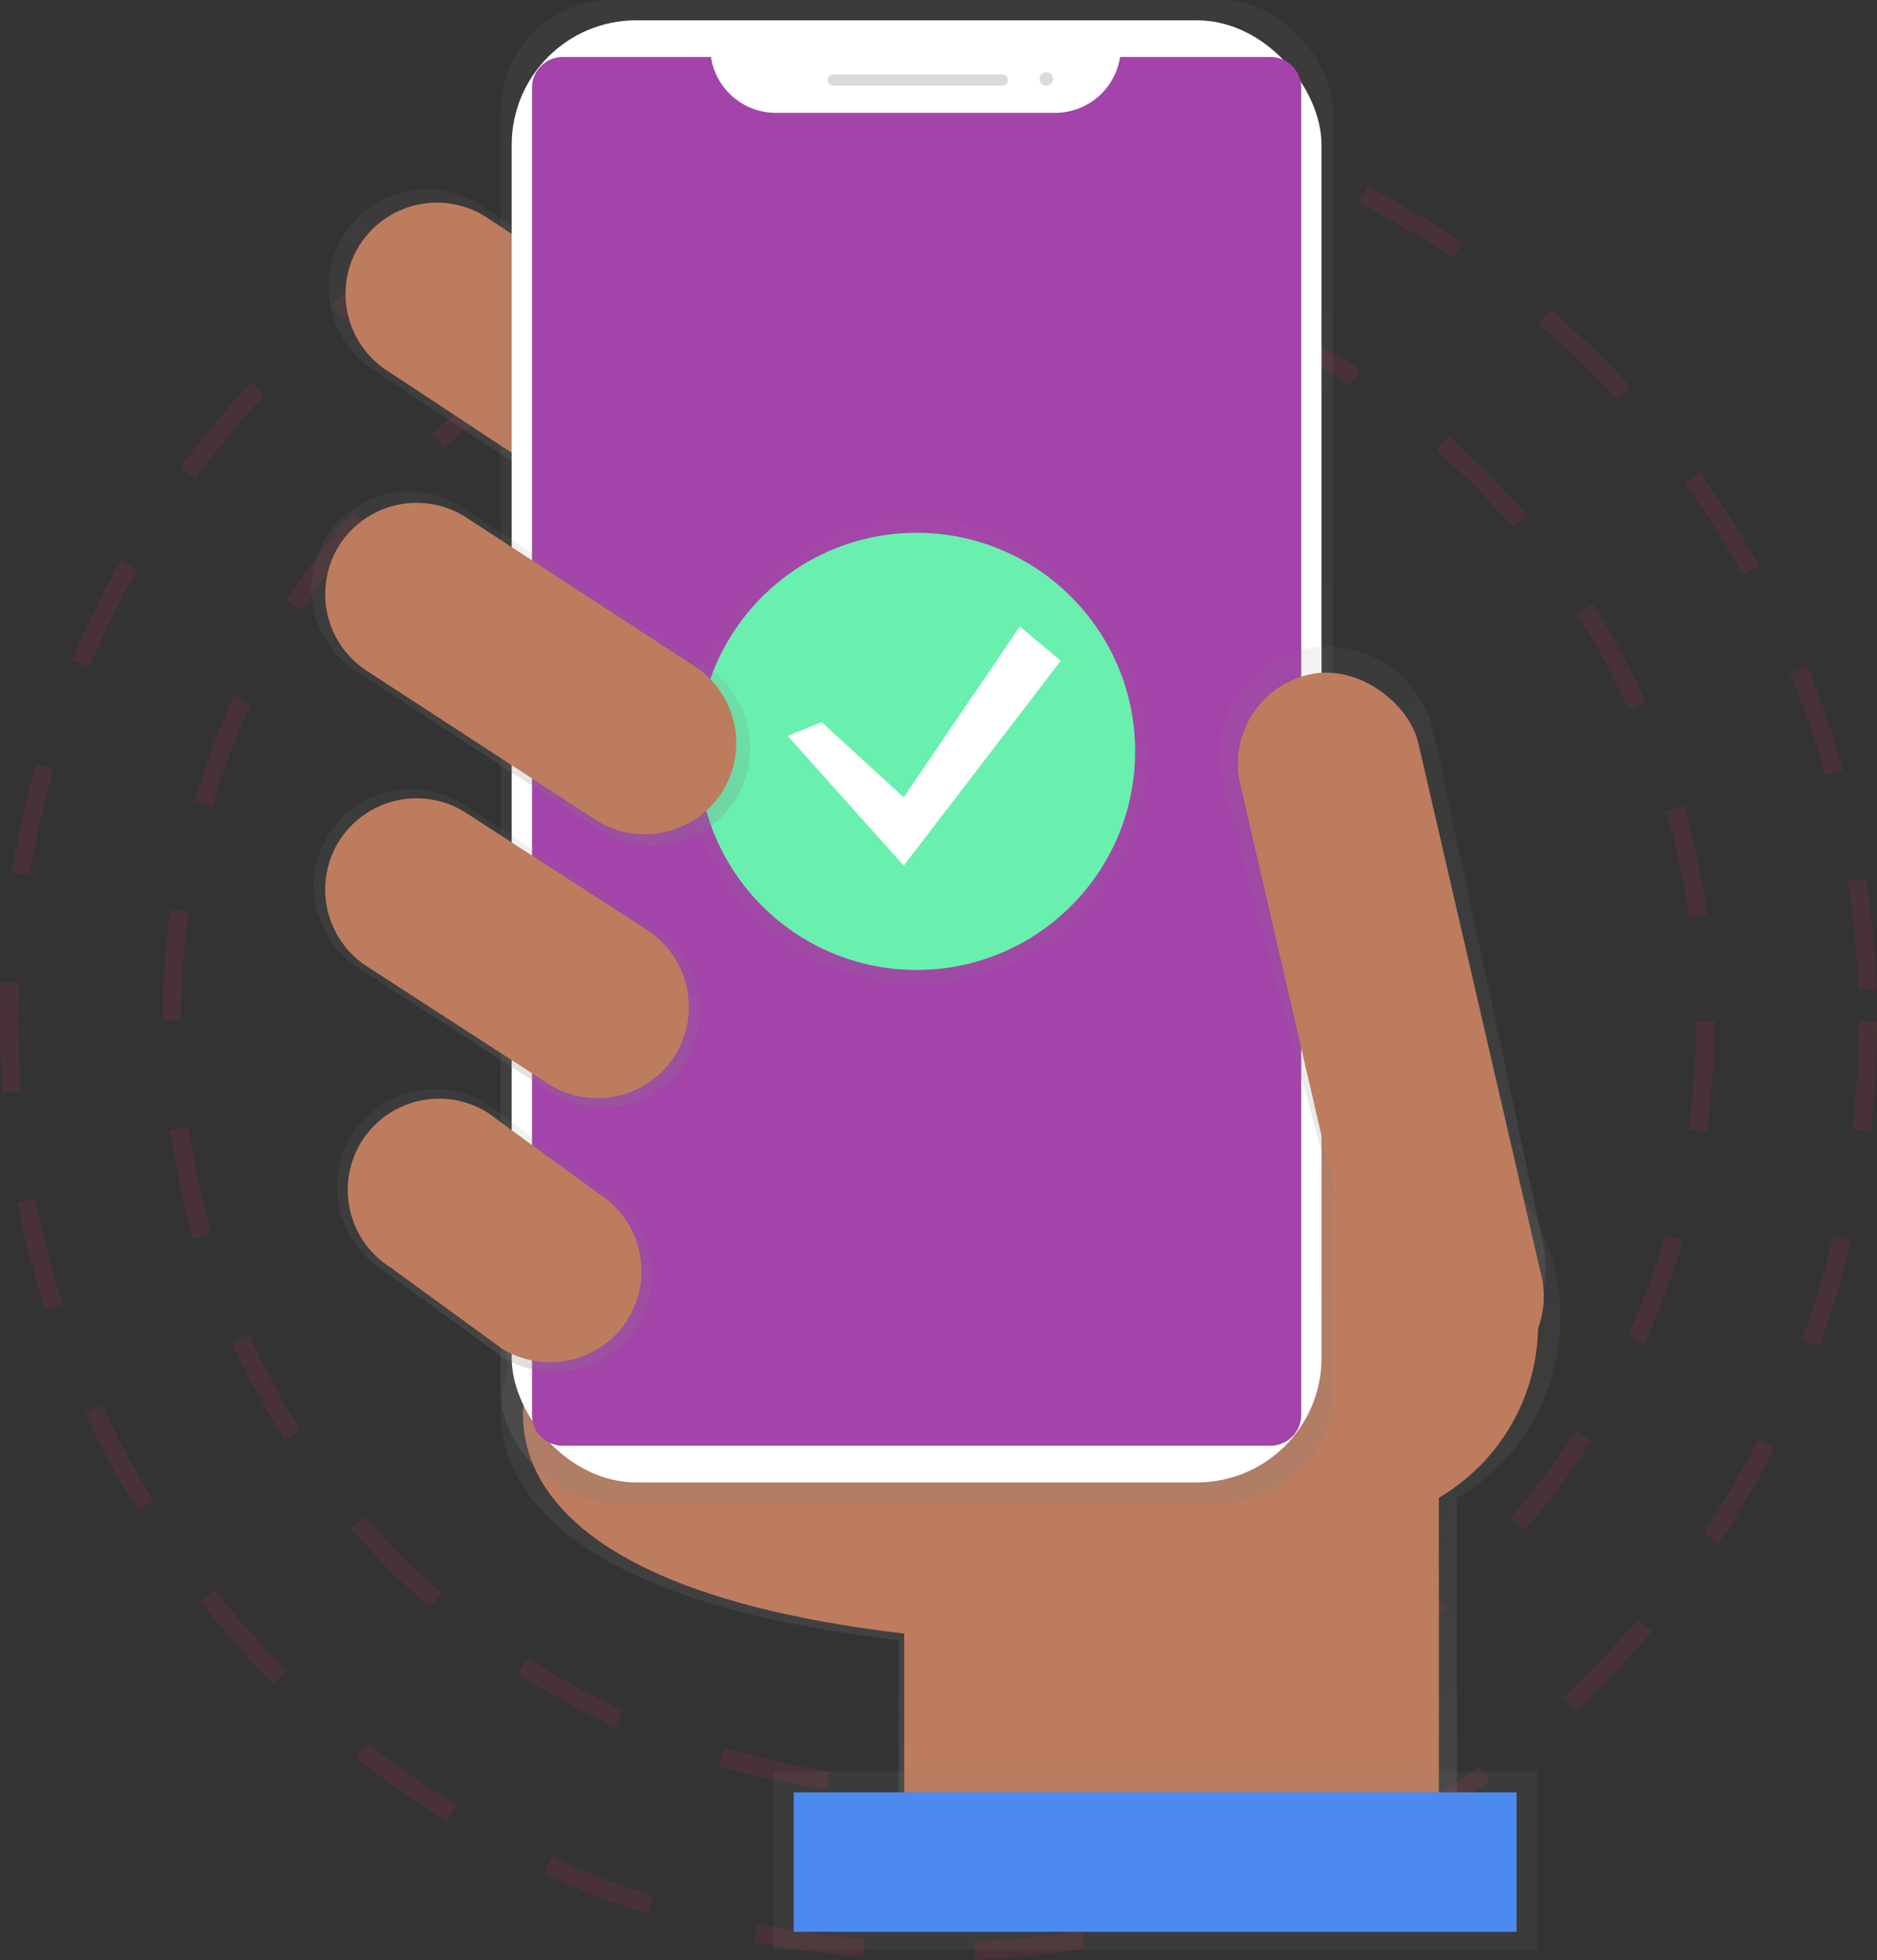<svg id="undraw_confirmed_81ex" xmlns="http://www.w3.org/2000/svg" xmlns:xlink="http://www.w3.org/1999/xlink" width="205.576" height="214.633" viewBox="0 0 205.576 214.633">
  <rect x="0" y="0" width="205.576" height="214.633" fill="#333333" stroke="none"/>
  <defs>
    <linearGradient id="linear-gradient" x1="0.5" y1="1" x2="0.5" gradientUnits="objectBoundingBox">
      <stop offset="0" stop-color="gray" stop-opacity="0.251"/>
      <stop offset="0.54" stop-color="gray" stop-opacity="0.122"/>
      <stop offset="1" stop-color="gray" stop-opacity="0.102"/>
    </linearGradient>
    <linearGradient id="linear-gradient-2" x1="0.5" y1="1" x2="0.5" y2="0" xlink:href="#linear-gradient"/>
    <linearGradient id="linear-gradient-3" x1="1.241" y1="1.124" x2="1.241" y2="0.124" xlink:href="#linear-gradient"/>
    <linearGradient id="linear-gradient-4" x1="0.5" y1="1" x2="0.5" y2="0" xlink:href="#linear-gradient"/>
    <linearGradient id="linear-gradient-5" x1="1.307" y1="2.047" x2="1.307" y2="1.047" xlink:href="#linear-gradient"/>
    <linearGradient id="linear-gradient-6" x1="0.5" y1="1" x2="0.5" y2="0" xlink:href="#linear-gradient"/>
    <linearGradient id="linear-gradient-7" x1="0.5" y1="1" x2="0.5" y2="0" xlink:href="#linear-gradient"/>
    <linearGradient id="linear-gradient-8" x1="0.5" y1="1" x2="0.5" y2="0" xlink:href="#linear-gradient"/>
    <linearGradient id="linear-gradient-9" x1="0.5" y1="1" x2="0.5" y2="0" xlink:href="#linear-gradient"/>
  </defs>
  <circle id="Elipse_10378" data-name="Elipse 10378" cx="83.975" cy="83.975" r="83.975" transform="translate(18.813 27.87)" fill="none" stroke="#fc2f5d" stroke-miterlimit="10" stroke-width="2" stroke-dasharray="12" opacity="0.112"/>
  <circle id="Elipse_10379" data-name="Elipse 10379" cx="101.788" cy="101.788" r="101.788" transform="translate(1 10.057)" fill="none" stroke="#fc2f5d" stroke-miterlimit="10" stroke-width="2" stroke-dasharray="12" opacity="0.112"/>
  <path id="Trazado_85493" data-name="Trazado 85493" d="M546.442,524.2a22.962,22.962,0,0,0-45.522-4.281l-70.57-1.914.775,12.124s-10.063,23.219,42.824,29.405v23.468H535.09V543.987A22.947,22.947,0,0,0,546.442,524.2Z" transform="translate(-375.53 -379.93)" fill="url(#linear-gradient)"/>
  <path id="Trazado_85494" data-name="Trazado 85494" d="M439.752,575.782s-9.636,22.235,41.012,28.167v22.484h58.553V566.89L439,564.17Z" transform="translate(-381.734 -425.071)" fill="#be7c5e"/>
  <path id="Trazado_85495" data-name="Trazado 85495" d="M415.023,182.7h0a10.8,10.8,0,0,1-14.844,3.373L368.74,165.357a10.8,10.8,0,0,1-3.373-14.844h0A10.8,10.8,0,0,1,380.2,147.14l31.438,20.717a10.8,10.8,0,0,1,3.384,14.844Z" transform="translate(-327.741 -124.778)" fill="url(#linear-gradient-2)"/>
  <path id="Trazado_85496" data-name="Trazado 85496" d="M418.008,185.3h0a10.035,10.035,0,0,1-13.8,3.136l-29.233-19.272a10.035,10.035,0,0,1-3.136-13.8h0a10.035,10.035,0,0,1,13.8-3.136l29.227,19.261A10.035,10.035,0,0,1,418.008,185.3Z" transform="translate(-332.468 -128.509)" fill="#be7c5e"/>
  <circle id="Elipse_10380" data-name="Elipse 10380" cx="21.989" cy="21.989" r="21.989" transform="translate(124.48 123.042)" fill="#be7c5e"/>
  <rect id="Rectángulo_9966" data-name="Rectángulo 9966" width="91.162" height="164.546" rx="12.25" transform="translate(54.812)" fill="url(#linear-gradient-3)"/>
  <rect id="Rectángulo_9967" data-name="Rectángulo 9967" width="88.697" height="160.101" rx="13.64" transform="translate(56.042 2.225)" fill="#fff"/>
  <path id="Trazado_85497" data-name="Trazado 85497" d="M506.946,94.28a7.19,7.19,0,0,1-7.088,6.116H469.225a7.19,7.19,0,0,1-7.086-6.116H445.91a3.367,3.367,0,0,0-3.37,3.367v145.33a3.367,3.367,0,0,0,3.367,3.37h77.511a3.368,3.368,0,0,0,3.37-3.367V97.65a3.368,3.368,0,0,0-3.367-3.37Z" transform="translate(-384.273 -88.04)" fill="#a443aa"/>
  <rect id="Rectángulo_9968" data-name="Rectángulo 9968" width="19.767" height="1.236" rx="0.618" transform="translate(90.633 8.154)" fill="#dbdbdb"/>
  <circle id="Elipse_10381" data-name="Elipse 10381" cx="0.741" cy="0.741" r="0.741" transform="translate(113.857 7.908)" fill="#dbdbdb"/>
  <path id="Trazado_85498" data-name="Trazado 85498" d="M735.757,400.761h0c-6.382,1.476-10.761-2.686-12.237-9.065l-14.663-54.448a11.943,11.943,0,0,1,8.921-14.281h0a11.943,11.943,0,0,1,14.281,8.921l11.966,55.853C745.5,394.122,742.135,399.285,735.757,400.761Z" transform="translate(-575.074 -251.851)" fill="url(#linear-gradient-4)"/>
  <rect id="Rectángulo_9969" data-name="Rectángulo 9969" width="20.013" height="79.906" rx="10.006" transform="translate(133.587 76.125) rotate(-13.01)" fill="#be7c5e"/>
  <rect id="Rectángulo_9970" data-name="Rectángulo 9970" width="83.692" height="19.509" transform="translate(84.672 194.005)" fill="url(#linear-gradient-5)"/>
  <rect id="Rectángulo_9971" data-name="Rectángulo 9971" width="79.168" height="15.268" transform="translate(86.934 196.267)" fill="#4d8af0"/>
  <path id="Trazado_85499" data-name="Trazado 85499" d="M398.731,407.716h0a10.665,10.665,0,0,1-14.666,3.334l-21.084-13.642a10.665,10.665,0,0,1-3.334-14.666h0a10.665,10.665,0,0,1,14.666-3.334L395.4,393.05a10.665,10.665,0,0,1,3.334,14.666Z" transform="translate(-323.652 -291.384)" fill="url(#linear-gradient-6)"/>
  <path id="Trazado_85500" data-name="Trazado 85500" d="M399.914,519.922h0a10.761,10.761,0,0,1-14.8,3.365l-13.06-9.523a10.761,10.761,0,0,1-3.365-14.8h0a10.761,10.761,0,0,1,14.8-3.365l13.06,9.526A10.761,10.761,0,0,1,399.914,519.922Z" transform="translate(-330.128 -374.713)" fill="url(#linear-gradient-7)"/>
  <g id="Grupo_20154" data-name="Grupo 20154" transform="translate(74.96 56.846)" opacity="0.5">
    <circle id="Elipse_10382" data-name="Elipse 10382" cx="25.43" cy="25.43" r="25.43" fill="url(#linear-gradient-8)"/>
  </g>
  <circle id="Elipse_10383" data-name="Elipse 10383" cx="23.934" cy="23.934" r="23.934" transform="translate(76.456 58.341)" fill="#69f0ae"/>
  <path id="Trazado_85501" data-name="Trazado 85501" d="M306.291,253.13l8.974,8.228,12.715-18.7,4.49,3.741-17.2,22.439L302.55,254.629Z" transform="translate(-216.289 -174.049)" fill="#fff"/>
  <path id="Trazado_85502" data-name="Trazado 85502" d="M401.816,521.9h0a10.035,10.035,0,0,1-13.8,3.136l-12.181-8.867a10.035,10.035,0,0,1-3.136-13.8h0a10.035,10.035,0,0,1,13.8-3.136l12.178,8.884A10.035,10.035,0,0,1,401.816,521.9Z" transform="translate(-333.084 -377.397)" fill="#be7c5e"/>
  <path id="Trazado_85503" data-name="Trazado 85503" d="M400.742,409.556h0a10.035,10.035,0,0,1-13.8,3.136l-19.837-12.837a10.035,10.035,0,0,1-3.136-13.8h0a10.035,10.035,0,0,1,13.8-3.136l19.837,12.837A10.035,10.035,0,0,1,400.742,409.556Z" transform="translate(-326.823 -293.973)" fill="#be7c5e"/>
  <path id="Trazado_85504" data-name="Trazado 85504" d="M403.49,296.35h0a10.716,10.716,0,0,1-14.734,3.348l-26.719-17.4a10.716,10.716,0,0,1-3.348-14.734h0a10.716,10.716,0,0,1,14.734-3.348l26.719,17.4A10.716,10.716,0,0,1,403.49,296.35Z" transform="translate(-322.959 -208.759)" fill="url(#linear-gradient-9)"/>
  <path id="Trazado_85505" data-name="Trazado 85505" d="M405.941,298.584h0a10.035,10.035,0,0,1-13.8,3.136l-25.026-16.295a10.035,10.035,0,0,1-3.136-13.8h0a10.035,10.035,0,0,1,13.8-3.136L402.8,284.786A10.035,10.035,0,0,1,405.941,298.584Z" transform="translate(-326.83 -211.898)" fill="#be7c5e"/>
</svg>
